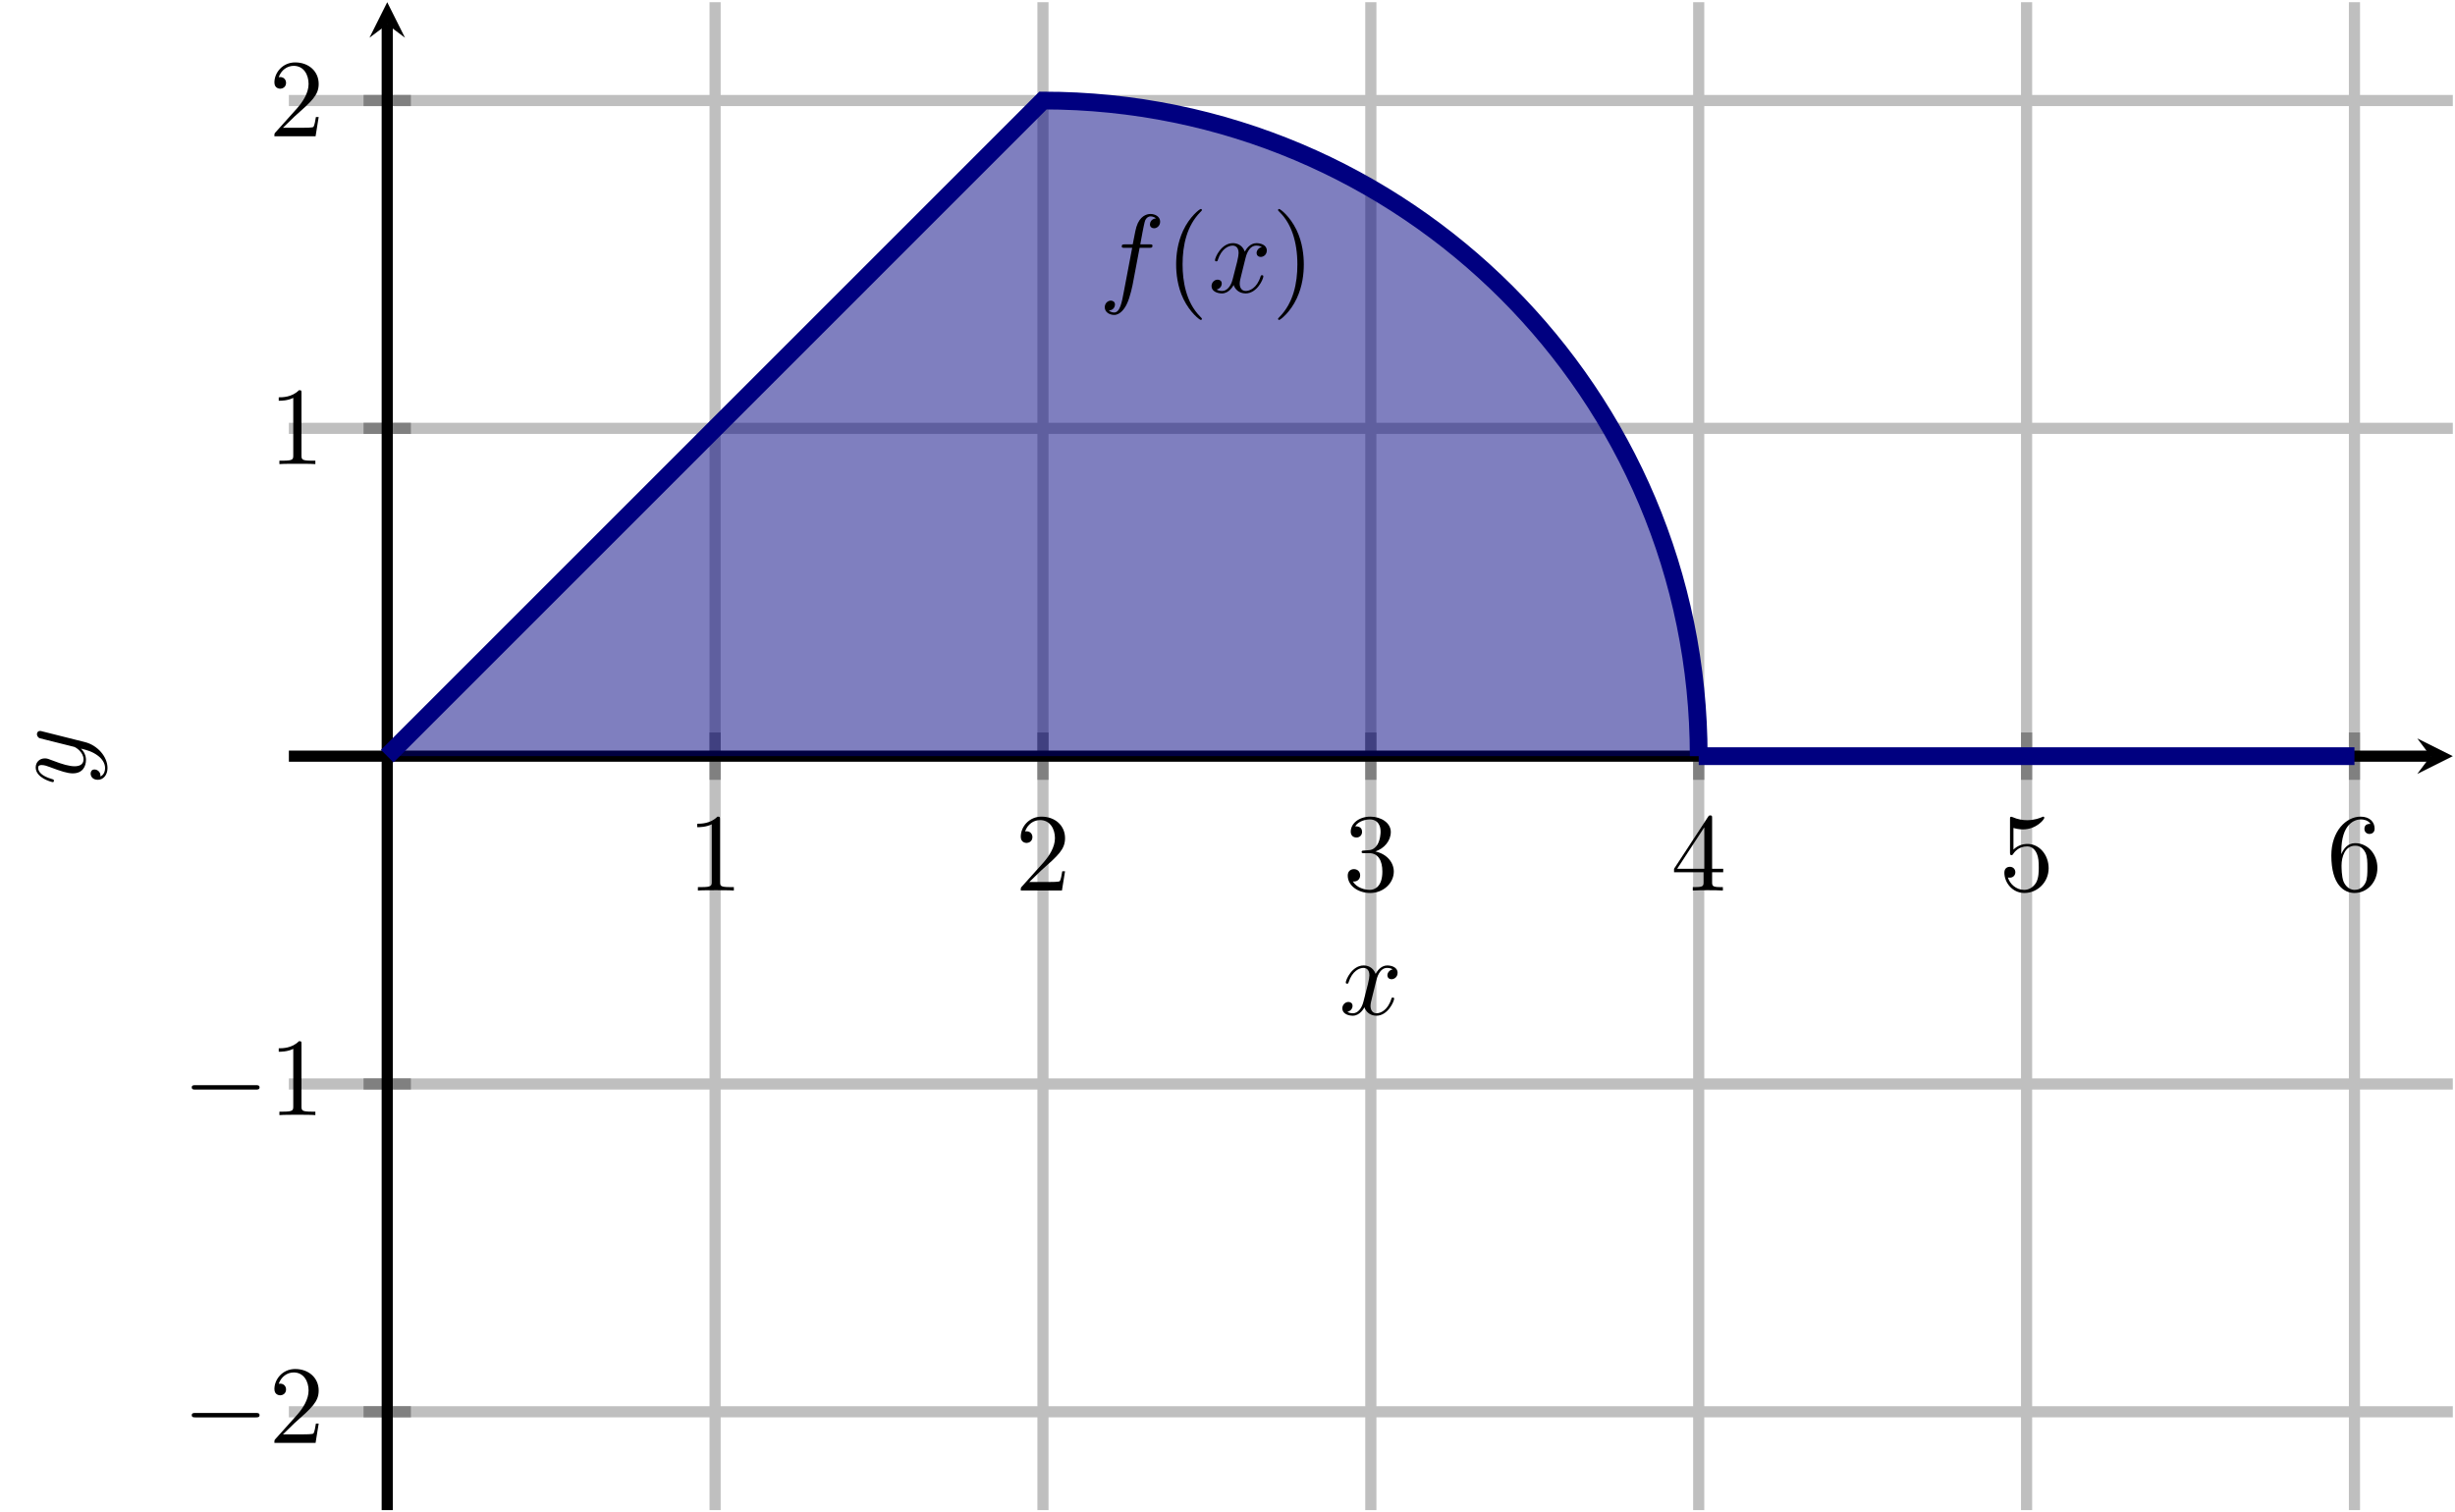 <?xml version="1.0" encoding="UTF-8" standalone="no"?>
<!DOCTYPE svg PUBLIC "-//W3C//DTD SVG 1.1//EN" "http://www.w3.org/Graphics/SVG/1.1/DTD/svg11.dtd">
<svg xmlns="http://www.w3.org/2000/svg" xmlns:xlink="http://www.w3.org/1999/xlink" version="1.1" width="220.395pt" height="135.793pt" viewBox="0 0 220.395 135.793">
<clipPath id="cp0">
<path transform="matrix(1,0,0,-1,25.933,135.594)" d="M 0 -141.734 L 194.265 -141.734 L 194.265 277.131 L 0 277.131 "/>
</clipPath>
<g clip-path="url(#cp0)">
<path transform="matrix(1,0,0,-1,25.933,135.594)" stroke-width="1" stroke-linecap="butt" stroke-miterlimit="10" stroke-linejoin="miter" fill="none" stroke="#bfbfbf" d="M 38.264 0 L 38.264 135.397 M 67.698 0 L 67.698 135.397 M 97.132 0 L 97.132 135.397 M 126.567 0 L 126.567 135.397 M 156.001 0 L 156.001 135.397 M 185.435 0 L 185.435 135.397 "/>
</g>
<clipPath id="cp1">
<path transform="matrix(1,0,0,-1,25.933,135.594)" d="M -141.734 0 L -141.734 135.397 L 335.999 135.397 L 335.999 0 "/>
</clipPath>
<g clip-path="url(#cp1)">
<path transform="matrix(1,0,0,-1,25.933,135.594)" stroke-width="1" stroke-linecap="butt" stroke-miterlimit="10" stroke-linejoin="miter" fill="none" stroke="#bfbfbf" d="M 0 8.83 L 194.265 8.83 M 0 38.264 L 194.265 38.264 M 0 97.132 L 194.265 97.132 M 0 126.567 L 194.265 126.567 "/>
</g>
<clipPath id="cp2">
<path transform="matrix(1,0,0,-1,25.933,135.594)" d="M 0 -141.734 L 194.265 -141.734 L 194.265 277.131 L 0 277.131 "/>
</clipPath>
<g clip-path="url(#cp2)">
<path transform="matrix(1,0,0,-1,25.933,135.594)" stroke-width="1" stroke-linecap="butt" stroke-miterlimit="10" stroke-linejoin="miter" fill="none" stroke="#808080" d="M 38.264 65.572 L 38.264 69.824 M 67.698 65.572 L 67.698 69.824 M 97.132 65.572 L 97.132 69.824 M 126.567 65.572 L 126.567 69.824 M 156.001 65.572 L 156.001 69.824 M 185.435 65.572 L 185.435 69.824 "/>
</g>
<clipPath id="cp3">
<path transform="matrix(1,0,0,-1,25.933,135.594)" d="M -141.734 0 L -141.734 135.397 L 335.999 135.397 L 335.999 0 "/>
</clipPath>
<g clip-path="url(#cp3)">
<path transform="matrix(1,0,0,-1,25.933,135.594)" stroke-width="1" stroke-linecap="butt" stroke-miterlimit="10" stroke-linejoin="miter" fill="none" stroke="#808080" d="M 6.704 8.83 L 10.956 8.83 M 6.704 38.264 L 10.956 38.264 M 6.704 97.132 L 10.956 97.132 M 6.704 126.567 L 10.956 126.567 "/>
</g>
<path transform="matrix(1,0,0,-1,25.933,135.594)" stroke-width="1" stroke-linecap="butt" stroke-miterlimit="10" stroke-linejoin="miter" fill="none" stroke="#000000" d="M 0 67.698 L 192.272 67.698 "/>
<path transform="matrix(1,0,0,-1,218.205,67.896)" d="M 1.993 0 L -1.196 1.594 L 0 0 L -1.196 -1.594 "/>
<path transform="matrix(1,0,0,-1,25.933,135.594)" stroke-width="1" stroke-linecap="butt" stroke-miterlimit="10" stroke-linejoin="miter" fill="none" stroke="#000000" d="M 8.83 0 L 8.83 133.404 "/>
<path transform="matrix(0,-1,-1,-0,34.763,2.19)" d="M 1.993 0 L -1.196 1.594 L 0 0 L -1.196 -1.594 "/>
<symbol id="font_4_3">
<path d="M .205 .64 C .205 .664 .205 .666 .182 .666 C .12 .602 .032 .602 0 .602 L 0 .571 C .02 .571 .079 .571 .131 .597 L .131 .079 C .131 .043 .128 .031 .038 .031 L .006 .031 L .006 0 C .041 .003 .128 .003 .168 .003 C .208 .003 .295 .003 .33 0 L .33 .031 L .298 .031 C .208 .031 .205 .042 .205 .079 L .205 .64 Z "/>
</symbol>
<use xlink:href="#font_4_3" transform="matrix(9.963,0,0,-9.963,62.593,79.962)"/>
<symbol id="font_4_4">
<path d="M .077 .077 L .183 .18 C .339 .318 .399 .372 .399 .472 C .399 .586 .309 .666 .187 .666 C .074 .666 0 .574 0 .485 C 0 .429 .05 .429 .053 .429 C .07 .429 .105 .441 .105 .482 C .105 .508 .087 .534 .052 .534 C .044 .534 .042 .534 .039 .533 C .062 .598 .116 .635 .174 .635 C .265 .635 .308 .554 .308 .472 C .308 .392 .258 .313 .203 .251 L .011 .037 C 0 .026 0 .024 0 0 L .371 0 L .399 .174 L .374 .174 C .369 .144 .362 .1 .352 .085 C .345 .077 .279 .077 .257 .077 L .077 .077 Z "/>
</symbol>
<use xlink:href="#font_4_4" transform="matrix(9.963,0,0,-9.963,91.638,79.962)"/>
<symbol id="font_4_5">
<path d="M .248 .374 C .33 .401 .388 .471 .388 .55 C .388 .632 .3 .688 .204 .688 C .103 .688 .027 .628 .027 .552 C .027 .519 .049 .5 .078 .5 C .109 .5 .129 .522 .129 .551 C .129 .601 .082 .601 .067 .601 C .098 .65 .164 .663 .2 .663 C .241 .663 .296 .641 .296 .551 C .296 .539 .294 .481 .268 .437 C .238 .389 .204 .386 .179 .385 C .171 .384 .147 .382 .14 .382 C .132 .381 .125 .38 .125 .37 C .125 .359 .132 .359 .149 .359 L .193 .359 C .275 .359 .312 .291 .312 .193 C .312 .057 .243 .028 .199 .028 C .156 .028 .081 .045 .046 .104 C .081 .099 .112 .121 .112 .159 C .112 .195 .085 .215 .056 .215 C .032 .215 0 .201 0 .157 C 0 .066 .093 0 .202 0 C .324 0 .415 .091 .415 .193 C .415 .275 .352 .353 .248 .374 Z "/>
</symbol>
<use xlink:href="#font_4_5" transform="matrix(9.963,0,0,-9.963,120.992,80.181)"/>
<symbol id="font_4_6">
<path d="M .266 .165 L .266 .078 C .266 .042 .264 .031 .19 .031 L .169 .031 L .169 0 C .21 .003 .262 .003 .304 .003 C .346 .003 .399 .003 .44 0 L .44 .031 L .419 .031 C .345 .031 .343 .042 .343 .078 L .343 .165 L .443 .165 L .443 .196 L .343 .196 L .343 .651 C .343 .671 .343 .677 .327 .677 C .318 .677 .315 .677 .307 .665 L 0 .196 L 0 .165 L .266 .165 M .272 .196 L .028 .196 L .272 .569 L .272 .196 Z "/>
</symbol>
<use xlink:href="#font_4_6" transform="matrix(9.963,0,0,-9.963,150.286,79.962)"/>
<symbol id="font_4_7">
<path d="M .399 .223 C .399 .342 .317 .442 .209 .442 C .161 .442 .118 .426 .082 .391 L .082 .586 C .102 .58 .135 .573 .167 .573 C .29 .573 .36 .664 .36 .677 C .36 .683 .357 .688 .35 .688 C .349 .688 .347 .688 .342 .685 C .322 .676 .273 .656 .206 .656 C .166 .656 .12 .663 .073 .684 C .065 .687 .063 .687 .061 .687 C .051 .687 .051 .679 .051 .663 L .051 .367 C .051 .349 .051 .341 .065 .341 C .072 .341 .074 .344 .078 .35 C .089 .366 .126 .42 .207 .42 C .259 .42 .284 .374 .292 .356 C .308 .319 .31 .28 .31 .23 C .31 .195 .31 .135 .286 .093 C .262 .054 .225 .028 .179 .028 C .106 .028 .049 .081 .032 .14 C .035 .139 .038 .138 .049 .138 C .082 .138 .099 .163 .099 .187 C .099 .211 .082 .236 .049 .236 C .035 .236 0 .229 0 .183 C 0 .097 .069 0 .181 0 C .297 0 .399 .096 .399 .223 Z "/>
</symbol>
<use xlink:href="#font_4_7" transform="matrix(9.963,0,0,-9.963,179.939,80.181)"/>
<symbol id="font_4_8">
<path d="M .09 .35 L .09 .374 C .09 .627 .214 .663 .265 .663 C .289 .663 .331 .657 .353 .623 C .338 .623 .298 .623 .298 .578 C .298 .547 .322 .532 .344 .532 C .36 .532 .39 .541 .39 .58 C .39 .64 .346 .688 .263 .688 C .135 .688 0 .559 0 .338 C 0 .071 .116 0 .209 0 C .32 0 .415 .094 .415 .226 C .415 .353 .326 .449 .215 .449 C .147 .449 .11 .398 .09 .35 M .209 .028 C .146 .028 .116 .088 .11 .103 C .092 .15 .092 .23 .092 .248 C .092 .326 .124 .426 .214 .426 C .23 .426 .276 .426 .307 .364 C .325 .327 .325 .276 .325 .227 C .325 .179 .325 .129 .308 .093 C .278 .033 .232 .028 .209 .028 Z "/>
</symbol>
<use xlink:href="#font_4_8" transform="matrix(9.963,0,0,-9.963,209.293,80.181)"/>
<symbol id="font_5_1">
<path d="M .576 0 C .593 0 .611 0 .611 .02 C .611 .04 .593 .04 .576 .04 L .035 .04 C .018 .04 0 .04 0 .02 C 0 0 .018 0 .035 0 L .576 0 Z "/>
</symbol>
<use xlink:href="#font_5_1" transform="matrix(9.963,0,0,-9.963,17.214,127.268)"/>
<use xlink:href="#font_4_4" transform="matrix(9.963,0,0,-9.963,24.634,129.559)"/>
<use xlink:href="#font_5_1" transform="matrix(9.963,0,0,-9.963,17.214,97.834)"/>
<use xlink:href="#font_4_3" transform="matrix(9.963,0,0,-9.963,25.023,100.125)"/>
<use xlink:href="#font_4_3" transform="matrix(9.963,0,0,-9.963,25.023,41.673)"/>
<use xlink:href="#font_4_4" transform="matrix(9.963,0,0,-9.963,24.634,12.239)"/>
<clipPath id="cp6">
<path transform="matrix(1,0,0,-1,25.933,135.594)" d="M 0 0 L 194.265 0 L 194.265 135.397 L 0 135.397 Z "/>
</clipPath>
<g clip-path="url(#cp6)">
<path transform="matrix(1,0,0,-1,25.933,135.594)" d="M 8.83 67.698 L 126.567 67.698 C 126.567 100.211 100.211 126.567 67.698 126.567 Z " fill="#000080" fill-opacity=".5"/>
<path transform="matrix(1,0,0,-1,25.933,135.594)" stroke-width="1.594" stroke-linecap="butt" stroke-miterlimit="10" stroke-linejoin="miter" fill="none" stroke="#000080" d="M 8.83 67.698 L 67.698 126.567 C 100.211 126.567 126.567 100.211 126.567 67.698 "/>
<path transform="matrix(1,0,0,-1,25.933,135.594)" stroke-width="1.594" stroke-linecap="butt" stroke-miterlimit="10" stroke-linejoin="miter" fill="none" stroke="#000080" d="M 126.567 67.698 L 185.435 67.698 "/>
<symbol id="font_7_1">
<path d="M .314 .605 L .4 .605 C .42 .605 .43 .605 .43 .625 C .43 .636 .42 .636 .403 .636 L .32 .636 L .341 .75 C .345 .771 .359 .842 .365 .854 C .374 .873 .391 .888 .412 .888 C .416 .888 .442 .888 .461 .87 C .417 .866 .407 .831 .407 .816 C .407 .793 .425 .781 .444 .781 C .47 .781 .499 .803 .499 .841 C .499 .887 .453 .91 .412 .91 C .378 .91 .315 .892 .285 .793 C .279 .772 .276 .762 .252 .636 L .183 .636 C .164 .636 .153 .636 .153 .617 C .153 .605 .162 .605 .181 .605 L .247 .605 L .172 .21 C .154 .113 .137 .022 .085 .022 C .081 .022 .056 .022 .037 .04 C .083 .043 .092 .079 .092 .094 C .092 .117 .074 .129 .055 .129 C .029 .129 0 .107 0 .069 C 0 .024 .044 0 .085 0 C .14 0 .18 .059 .198 .097 C .23 .16 .253 .281 .254 .288 L .314 .605 Z "/>
</symbol>
<use xlink:href="#font_7_1" transform="matrix(9.963,0,0,-9.963,99.179,28.278)"/>
<symbol id="font_4_1">
<path d="M .232 .01 C .232 .013 .232 .015 .215 .032 C .09 .158 .058 .347 .058 .5 C .058 .674 .096 .848 .219 .973 C .232 .985 .232 .987 .232 .99 C .232 .997 .228 1 .222 1 C .212 1 .122 .932 .063 .805 C .012 .695 0 .584 0 .5 C 0 .422 .011 .301 .066 .188 C .126 .065 .212 0 .222 0 C .228 0 .232 .003 .232 .01 Z "/>
</symbol>
<use xlink:href="#font_4_1" transform="matrix(9.963,0,0,-9.963,105.587,28.727)"/>
<symbol id="font_7_2">
<path d="M .305 .313 C .311 .339 .334 .431 .404 .431 C .409 .431 .433 .431 .454 .418 C .426 .413 .406 .388 .406 .364 C .406 .348 .417 .329 .444 .329 C .466 .329 .498 .347 .498 .387 C .498 .439 .439 .453 .405 .453 C .347 .453 .312 .4 .3 .377 C .275 .443 .221 .453 .192 .453 C .088 .453 .031 .324 .031 .299 C .031 .289 .041 .289 .043 .289 C .051 .289 .054 .291 .056 .3 C .09 .406 .156 .431 .19 .431 C .209 .431 .244 .422 .244 .364 C .244 .333 .227 .266 .19 .126 C .174 .064 .139 .022 .095 .022 C .089 .022 .066 .022 .045 .035 C .07 .04 .092 .061 .092 .089 C .092 .116 .07 .124 .055 .124 C .025 .124 0 .098 0 .066 C 0 .02 .05 0 .094 0 C .16 0 .196 .07 .199 .076 C .211 .039 .247 0 .307 0 C .41 0 .467 .129 .467 .154 C .467 .164 .458 .164 .455 .164 C .446 .164 .444 .16 .442 .153 C .409 .046 .341 .022 .309 .022 C .27 .022 .254 .054 .254 .088 C .254 .11 .26 .132 .271 .176 L .305 .313 Z "/>
</symbol>
<use xlink:href="#font_7_2" transform="matrix(9.963,0,0,-9.963,108.764,26.346)"/>
<symbol id="font_4_2">
<path d="M .232 .5 C .232 .578 .221 .699 .166 .812 C .106 .935 .02 1 .01 1 C .004 1 0 .996 0 .99 C 0 .987 0 .985 .019 .967 C .117 .868 .174 .709 .174 .5 C .174 .329 .137 .153 .013 .027 C 0 .015 0 .013 0 .01 C 0 .004 .004 0 .01 0 C .02 0 .11 .068 .169 .195 C .22 .305 .232 .416 .232 .5 Z "/>
</symbol>
<use xlink:href="#font_4_2" transform="matrix(9.963,0,0,-9.963,114.737,28.727)"/>
</g>
<use xlink:href="#font_7_2" transform="matrix(9.963,0,0,-9.963,120.506,91.202)"/>
<symbol id="font_7_3">
<path d="M .457 .586 C .461 .6 .461 .602 .461 .609 C .461 .627 .447 .636 .432 .636 C .422 .636 .406 .63 .397 .615 C .395 .61 .387 .579 .383 .561 C .376 .535 .369 .508 .363 .481 L .318 .301 C .314 .286 .271 .216 .205 .216 C .154 .216 .143 .26 .143 .297 C .143 .343 .16 .405 .194 .493 C .21 .534 .214 .545 .214 .565 C .214 .61 .182 .647 .132 .647 C .037 .647 0 .502 0 .493 C 0 .483 .01 .483 .012 .483 C .022 .483 .023 .485 .028 .501 C .055 .595 .095 .625 .129 .625 C .137 .625 .154 .625 .154 .593 C .154 .568 .144 .542 .137 .523 C .097 .417 .079 .36 .079 .313 C .079 .224 .142 .194 .201 .194 C .24 .194 .274 .211 .302 .239 C .289 .187 .277 .138 .237 .085 C .211 .051 .173 .022 .127 .022 C .113 .022 .068 .025 .051 .064 C .067 .064 .08 .064 .094 .076 C .104 .085 .114 .098 .114 .117 C .114 .148 .087 .152 .077 .152 C .054 .152 .021 .136 .021 .087 C .021 .037 .065 0 .127 0 C .23 0 .333 .091 .361 .204 L .457 .586 Z "/>
</symbol>
<use xlink:href="#font_7_3" transform="matrix(0,-9.963,-9.963,-0,9.652,70.228)"/>
</svg>
